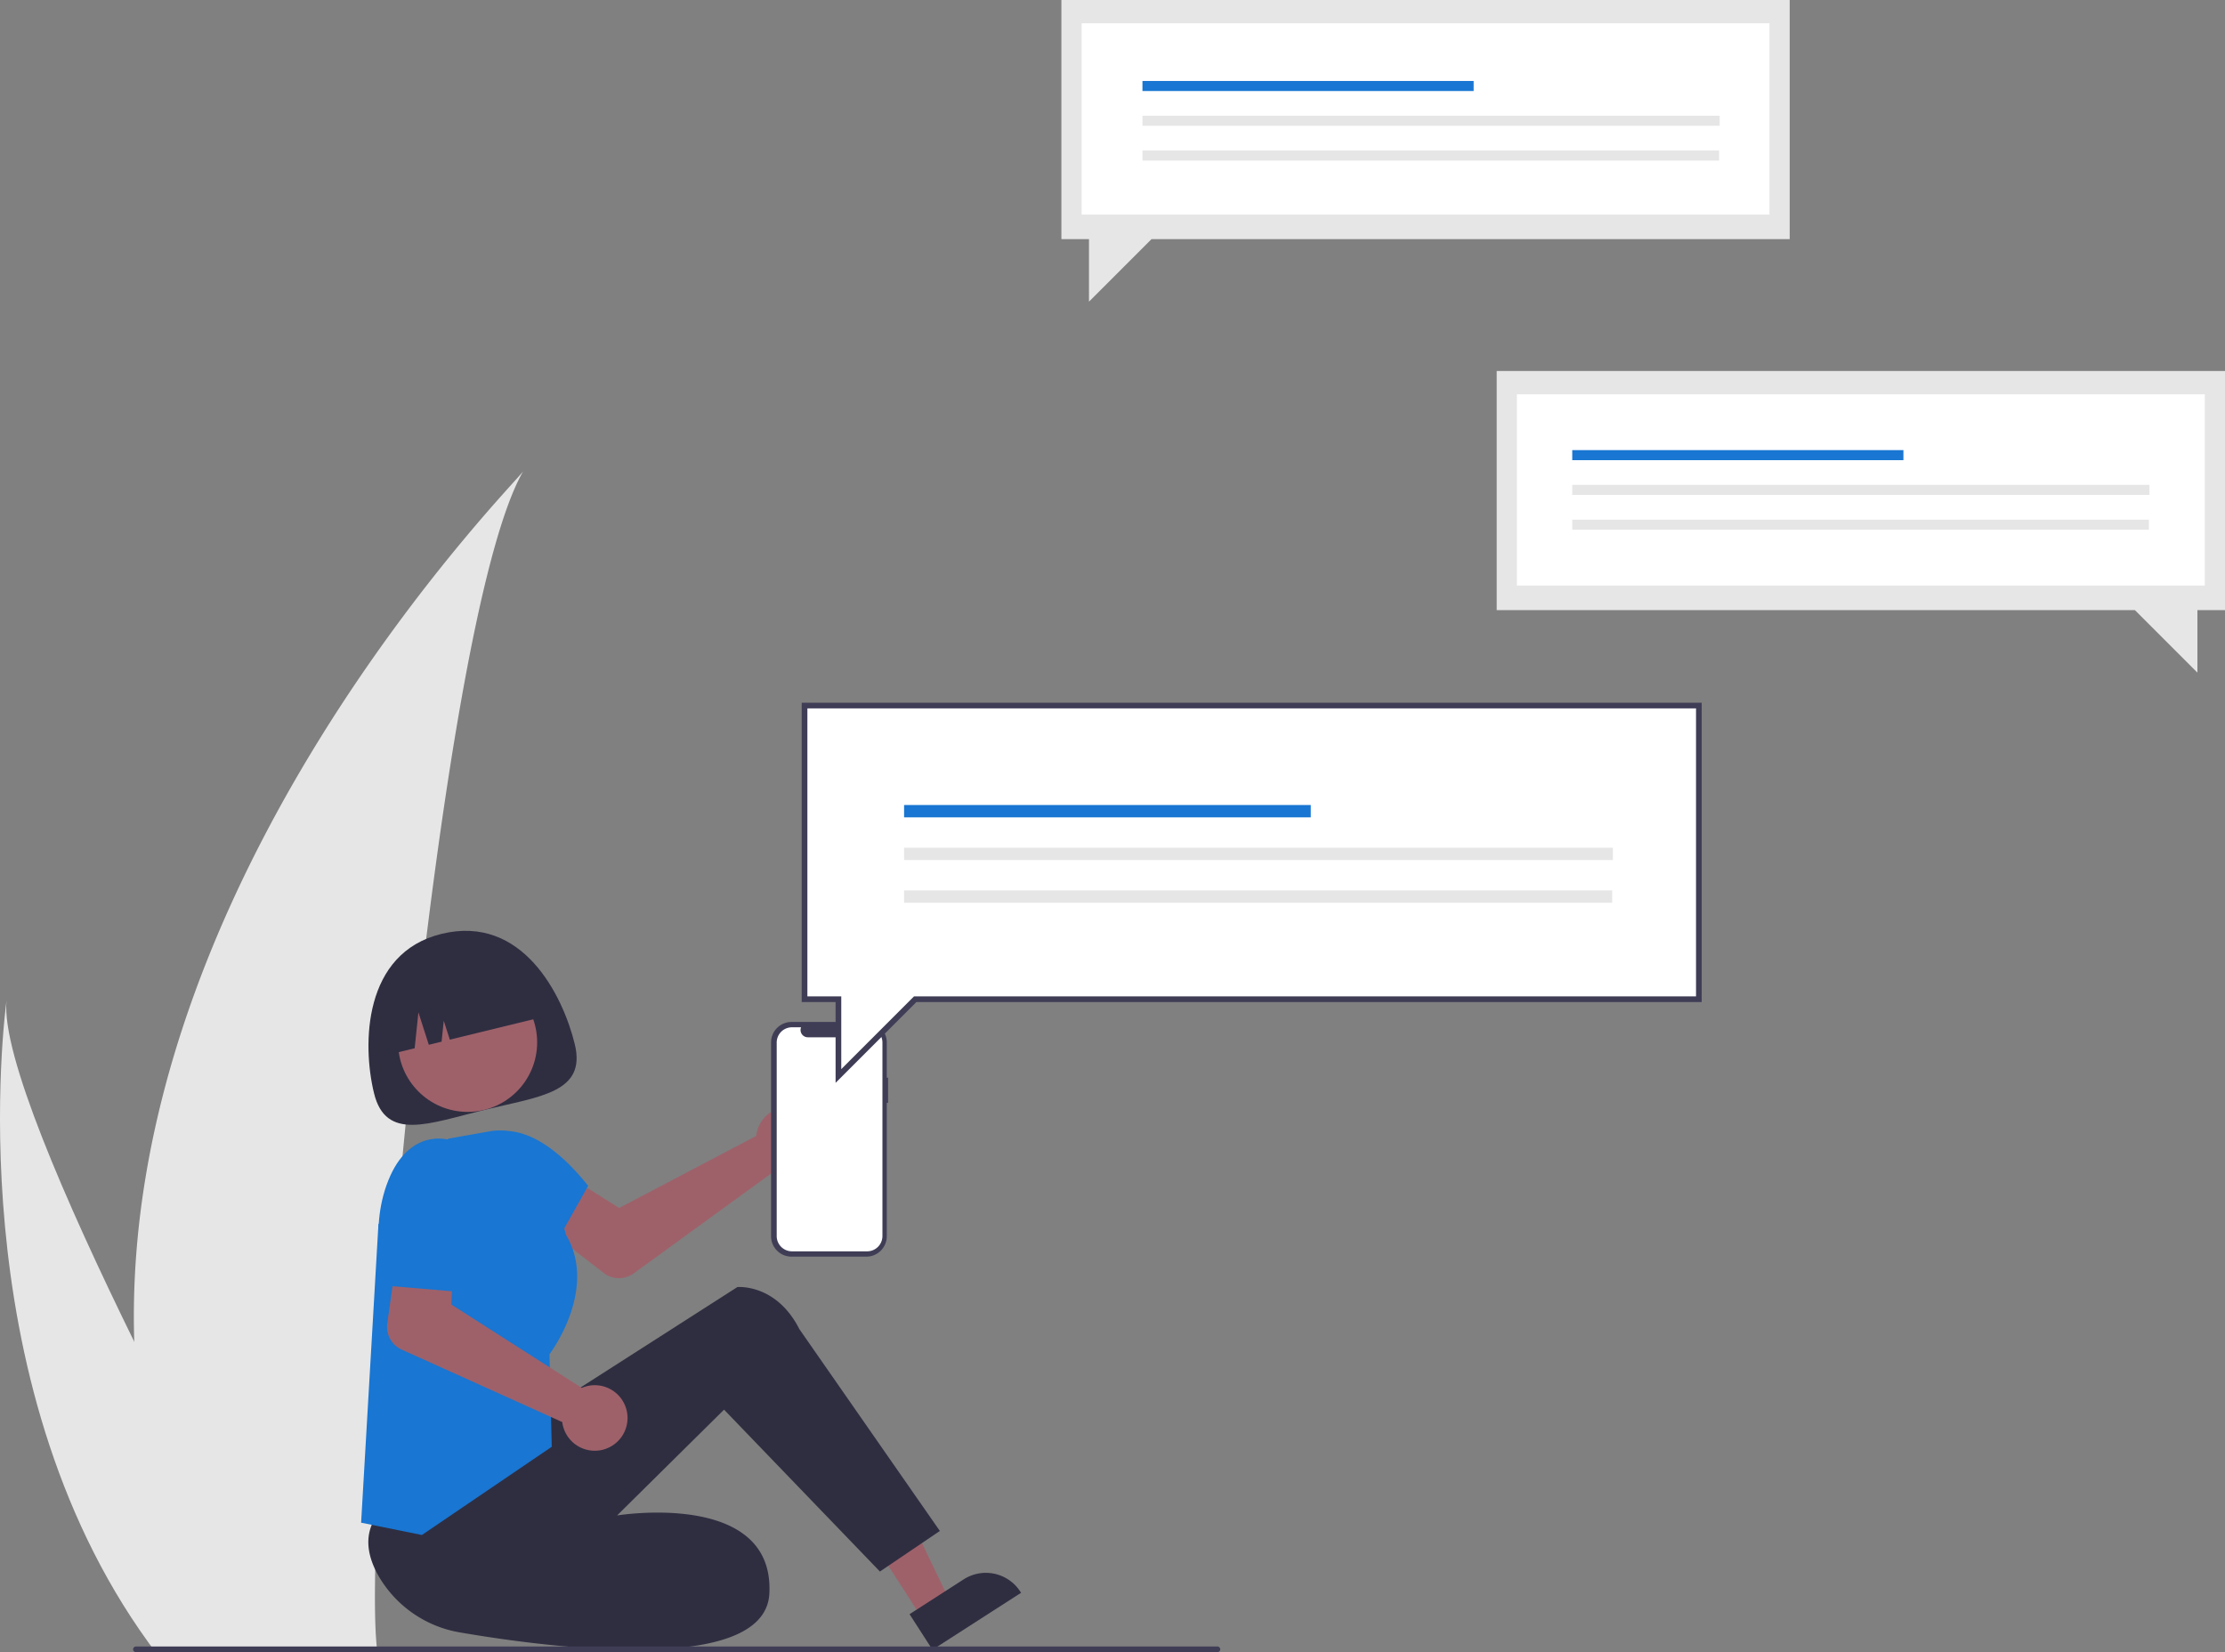 <svg xmlns="http://www.w3.org/2000/svg" data-name="Layer 1" width="783.86" height="582" viewBox="0 0 783.86 582" xmlns:xlink="http://www.w3.org/1999/xlink"><rect x="0" y="0" width="783.86" height="582" fill="#808080" stroke="none"/><path id="e5e37569-bd8f-45f7-97a1-e817a6c74118-94" data-name="Path 133" d="M255.368,631.65a383.363,383.363,0,0,0,17.91,105.974c.242.796.511,1.581.772,2.377h66.832c-.07-.714-.143-1.51-.213-2.377C336.214,686.395,361.671,378.32,392.389,325,389.698,329.325,250.186,468.873,255.368,631.65Z" transform="translate(-208.07 -159)" fill="#e6e6e6"/><path id="b4ba0d08-0a29-4ca1-8d08-8a7c96f19f4d-95" data-name="Path 134" d="M260.383,737.623c.559.796,1.14,1.593,1.735,2.377h50.139c-.38-.678-.82-1.474-1.331-2.377-8.282-14.948-32.798-59.642-55.554-105.974-24.445-49.791-46.891-101.469-45.001-120.174C209.786,515.692,192.863,644.293,260.383,737.623Z" transform="translate(-208.07 -159)" fill="#e6e6e6"/><path d="M474.799,557.376a11.575,11.575,0,0,0-.334,1.792l-48.28,25.355-11.21-7.06-12.866,15.526,18.631,14.427a8.797,8.797,0,0,0,10.556.162l50.194-36.464a11.543,11.543,0,1,0-6.691-13.737Z" transform="translate(-208.07 -159)" fill="#9e616a"/><polygon points="324.938 570.183 334.619 563.957 315.213 523.657 300.926 532.845 324.938 570.183" fill="#9e616a"/><path d="M528.506,727.61l19.064-12.26.001-.001a14.445,14.445,0,0,1,19.962,4.336l.254.395L536.574,740.154Z" transform="translate(-208.07 -159)" fill="#2f2e41"/><path d="M393.54,659.959,467.847,612.384s13.653-1.318,21.847,14.831l49.489,71.088-21.114,14.287-54.916-57.022L425.47,692.836s55.52-9.105,53.642,27.507c-1.49,29.056-77.477,19.089-108.781,13.737a41.049,41.049,0,0,1-28.764-19.691c-3.357-5.823-5.162-12.435-2.342-18.685C346.745,679.037,393.54,659.959,393.54,659.959Z" transform="translate(-208.07 -159)" fill="#2f2e41"/><path d="M356.703,699.72l-21.414-4.334,6.102-105.102,24.64-30.18,14.68-2.599a17.736,17.736,0,0,1,20.292,12.84l6.471,23.638c10.979,18.589-4.401,40.143-5.82,42.058l.799,32.599Z" transform="translate(-208.07 -159)" fill="#1976d2"/><path d="M376.642,564.221l1.359-4.806s14.745-10.868,37.275,17.296l-10.796,19.245-23.469-.939Z" transform="translate(-208.07 -159)" fill="#1976d2"/><path d="M410.56,526.818c4.177,17.124-12.288,18.396-31.82,23.16s-34.733,11.217-38.91-5.907-3.847-49.363,23.784-56.103C392.197,480.996,406.383,509.695,410.56,526.818Z" transform="translate(-208.07 -159)" fill="#2f2e41"/><circle cx="164.74" cy="367.182" r="24.495" fill="#9e616a"/><path d="M344.745,530.554v0l9.412-2.296,1.316-12.64,3.666,11.424,4.499-1.097.768-7.373,2.139,6.664,33.427-8.154v0a25.93,25.93,0,0,0-31.337-19.046l-4.845,1.182A25.93,25.93,0,0,0,344.745,530.554Z" transform="translate(-208.07 -159)" fill="#2f2e41"/><path d="M414.761,647.311a11.574,11.574,0,0,0-1.722.598L367.084,618.549l.574-13.236L347.796,601.837l-3.293,23.332a8.797,8.797,0,0,0,5.093,9.248l56.552,25.515a11.543,11.543,0,1,0,8.613-12.621Z" transform="translate(-208.07 -159)" fill="#9e616a"/><path d="M369.747,564.902l-3.463-4.366s-13.906-4.479-21.416,14.296-.469,37.082-.469,37.082l32.857,2.816,2.347-30.51Z" transform="translate(-208.07 -159)" fill="#1976d2"/><polygon points="527.283 130.684 783.86 130.684 783.86 214.914 774.142 214.914 774.142 236.943 752.112 214.914 527.283 214.914 527.283 130.684" fill="#e6e6e6"/><rect x="534.41" y="138.886" width="242.324" height="67.384" fill="#fff"/><rect x="553.896" y="158.559" width="116.673" height="3.541" fill="#1976d2"/><rect x="553.896" y="170.808" width="203.351" height="3.541" fill="#e6e6e6"/><rect x="553.896" y="183.056" width="203.151" height="3.541" fill="#e6e6e6"/><polygon points="630.506 0 373.928 0 373.928 84.23 383.647 84.23 383.647 106.26 405.676 84.23 630.506 84.23 630.506 0" fill="#e6e6e6"/><rect x="381.055" y="8.202" width="242.324" height="67.384" fill="#fff"/><rect x="402.485" y="28.524" width="116.673" height="3.541" fill="#1976d2"/><rect x="402.485" y="40.772" width="203.351" height="3.541" fill="#e6e6e6"/><rect x="402.485" y="53.021" width="203.151" height="3.541" fill="#e6e6e6"/><path d="M520.934,538.645h-.454v-12.443A7.202,7.202,0,0,0,513.278,519H486.916a7.202,7.202,0,0,0-7.202,7.202v68.264a7.202,7.202,0,0,0,7.202,7.202h26.363a7.202,7.202,0,0,0,7.202-7.202V547.502h.454Z" transform="translate(-208.07 -159)" fill="#3f3d56"/><path d="M513.569,520.874h-3.441a2.555,2.555,0,0,1-2.366,3.52h-15.103a2.555,2.555,0,0,1-2.366-3.52h-3.214a5.378,5.378,0,0,0-5.378,5.378v68.164a5.378,5.378,0,0,0,5.378,5.378H513.569a5.378,5.378,0,0,0,5.378-5.378h0V526.252A5.378,5.378,0,0,0,513.569,520.874Z" transform="translate(-208.07 -159)" fill="#fff"/><polygon points="598.506 248.549 283.441 248.549 283.441 351.98 295.375 351.98 295.375 379.03 322.426 351.98 598.506 351.98 598.506 248.549" fill="#fff"/><path d="M502.445,540.444V511.979H490.511V406.549H807.575V511.979H530.91Zm-9.934-30.465H504.445v25.637l25.636-25.637H805.575V408.549H492.511Z" transform="translate(-208.07 -159)" fill="#3f3d56"/><rect x="318.508" y="283.575" width="143.268" height="4.348" fill="#1976d2"/><rect x="318.508" y="298.615" width="249.704" height="4.348" fill="#e6e6e6"/><rect x="318.508" y="313.656" width="249.46" height="4.348" fill="#e6e6e6"/><path d="M636.962,741h-381a1,1,0,0,1,0-2h381a1,1,0,1,1,0,2Z" transform="translate(-208.07 -159)" fill="#3f3d56"/></svg>